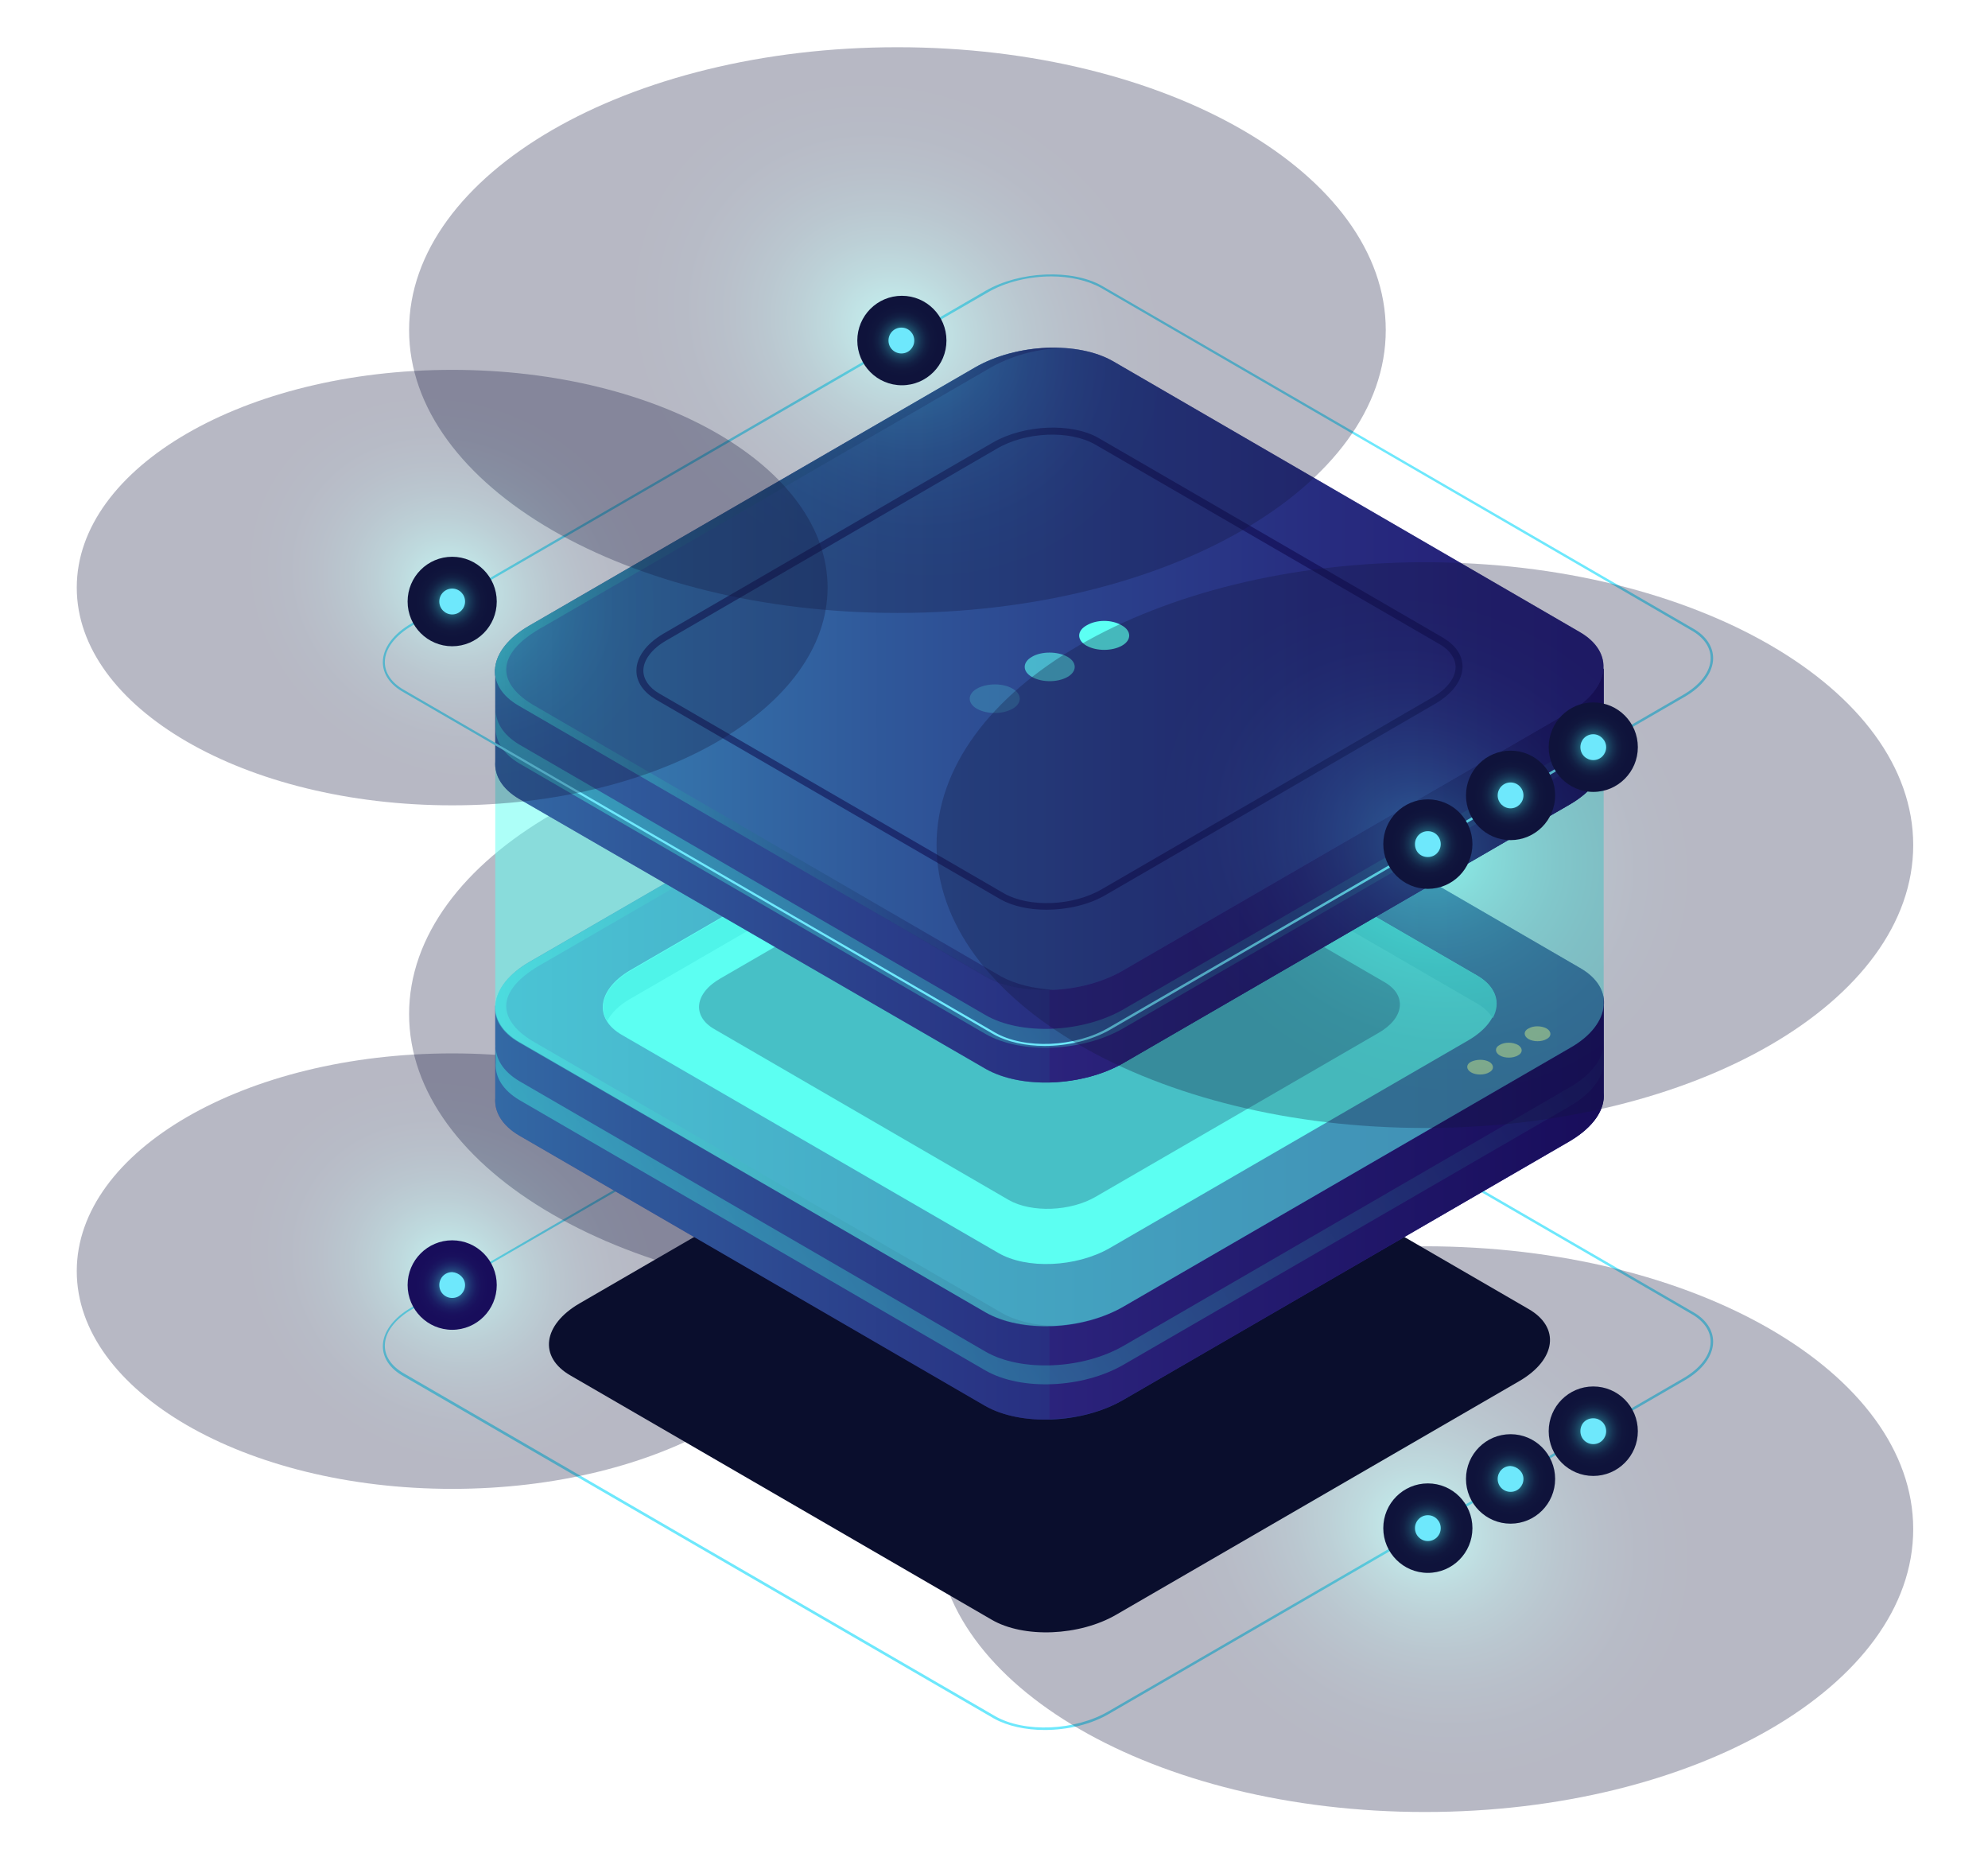 <svg width="210" height="197" viewBox="0 0 210 197" fill="none" xmlns="http://www.w3.org/2000/svg">
<path d="M110.336 182.719C108.348 182.719 106.413 182.299 105 181.511L42.586 145.335C41.173 144.547 40.441 143.392 40.441 142.185C40.441 140.714 41.54 139.192 43.475 138.089L104.111 102.911C107.72 100.81 113.266 100.6 116.405 102.386L178.819 138.562C180.232 139.349 180.964 140.504 180.964 141.712C180.964 143.182 179.865 144.705 177.93 145.807L117.294 180.933C115.306 182.141 112.743 182.719 110.336 182.719ZM111.069 101.44C108.714 101.44 106.203 102.018 104.268 103.173L43.58 138.247C41.749 139.297 40.65 140.714 40.65 142.132C40.65 143.287 41.383 144.337 42.691 145.072L105.105 181.249C108.191 183.034 113.58 182.824 117.137 180.723L177.773 145.597C179.604 144.547 180.702 143.13 180.702 141.712C180.702 140.557 179.97 139.507 178.662 138.772L116.248 102.596C114.888 101.808 113.004 101.44 111.069 101.44Z" fill="#6EE8FC"/>
<path opacity="0.3" d="M94.798 136.986C123.287 136.986 146.383 123.611 146.383 107.111C146.383 90.611 123.287 77.235 94.798 77.235C66.309 77.235 43.214 90.611 43.214 107.111C43.214 123.611 66.309 136.986 94.798 136.986Z" fill="url(#paint0_radial)"/>
<path opacity="0.3" d="M150.516 191.382C179.005 191.382 202.1 178.006 202.1 161.506C202.1 145.007 179.005 131.631 150.516 131.631C122.026 131.631 98.931 145.007 98.931 161.506C98.931 178.006 122.026 191.382 150.516 191.382Z" fill="url(#paint1_radial)"/>
<path opacity="0.3" d="M47.765 157.253C69.667 157.253 87.421 146.957 87.421 134.256C87.421 121.555 69.667 111.259 47.765 111.259C25.864 111.259 8.109 121.555 8.109 134.256C8.109 146.957 25.864 157.253 47.765 157.253Z" fill="url(#paint2_radial)"/>
<path d="M95.269 112.887C97.87 112.887 99.978 110.771 99.978 108.161C99.978 105.551 97.87 103.436 95.269 103.436C92.669 103.436 90.561 105.551 90.561 108.161C90.561 110.771 92.669 112.887 95.269 112.887Z" fill="url(#paint3_radial)"/>
<path d="M96.577 108.161C96.577 108.896 96.001 109.526 95.217 109.526C94.484 109.526 93.856 108.949 93.856 108.161C93.856 107.426 94.432 106.796 95.217 106.796C96.001 106.848 96.577 107.426 96.577 108.161Z" fill="#6EE8FC"/>
<path d="M47.765 140.452C50.366 140.452 52.474 138.336 52.474 135.726C52.474 133.116 50.366 131.001 47.765 131.001C45.165 131.001 43.057 133.116 43.057 135.726C43.057 138.336 45.165 140.452 47.765 140.452Z" fill="url(#paint4_radial)"/>
<path d="M49.126 135.726C49.126 136.461 48.55 137.091 47.766 137.091C47.033 137.091 46.405 136.514 46.405 135.726C46.405 134.991 46.981 134.361 47.766 134.361C48.498 134.414 49.126 134.991 49.126 135.726Z" fill="#6EE8FC"/>
<path d="M150.83 166.127C153.43 166.127 155.538 164.011 155.538 161.401C155.538 158.791 153.43 156.676 150.83 156.676C148.229 156.676 146.121 158.791 146.121 161.401C146.121 164.011 148.229 166.127 150.83 166.127Z" fill="url(#paint5_radial)"/>
<path d="M150.829 162.766C151.581 162.766 152.19 162.155 152.19 161.401C152.19 160.647 151.581 160.036 150.829 160.036C150.078 160.036 149.469 160.647 149.469 161.401C149.469 162.155 150.078 162.766 150.829 162.766Z" fill="#6EE8FC"/>
<path d="M159.566 160.929C162.167 160.929 164.275 158.813 164.275 156.204C164.275 153.594 162.167 151.478 159.566 151.478C156.966 151.478 154.858 153.594 154.858 156.204C154.858 158.813 156.966 160.929 159.566 160.929Z" fill="url(#paint6_radial)"/>
<path d="M160.927 156.204C160.927 156.939 160.351 157.569 159.567 157.569C158.834 157.569 158.206 156.991 158.206 156.204C158.206 155.468 158.782 154.838 159.567 154.838C160.299 154.891 160.927 155.468 160.927 156.204Z" fill="#6EE8FC"/>
<path d="M168.304 155.888C170.904 155.888 173.012 153.773 173.012 151.163C173.012 148.553 170.904 146.437 168.304 146.437C165.703 146.437 163.595 148.553 163.595 151.163C163.595 153.773 165.703 155.888 168.304 155.888Z" fill="url(#paint7_radial)"/>
<path d="M169.664 151.163C169.664 151.898 169.088 152.528 168.304 152.528C167.571 152.528 166.943 151.95 166.943 151.163C166.943 150.375 167.519 149.798 168.304 149.798C169.036 149.798 169.664 150.375 169.664 151.163Z" fill="#6EE8FC"/>
<path d="M104.738 171.062L60.269 145.282C56.868 143.339 57.339 139.927 61.211 137.669L103.797 112.991C107.721 110.734 113.58 110.471 116.981 112.466L161.45 138.246C164.851 140.189 164.38 143.602 160.508 145.86L117.922 170.537C114.051 172.795 108.139 173.057 104.738 171.062Z" fill="#0A0E2D"/>
<path d="M169.402 115.407V106.166H145.702L117.661 89.942C113.894 87.789 107.407 88.051 103.064 90.572L76.069 106.218H52.317V115.984C52.212 117.454 53.049 118.872 54.828 119.922L104.058 148.485C107.825 150.638 114.312 150.375 118.655 147.855L165.792 120.552C168.356 119.03 169.559 117.139 169.402 115.407Z" fill="#312A91"/>
<path opacity="0.5" d="M169.402 115.407V106.166H145.702L117.661 89.942C113.894 87.789 107.407 88.051 103.064 90.572L76.069 106.218H52.317V115.984C52.212 117.454 53.049 118.872 54.828 119.922L104.058 148.485C107.825 150.638 114.312 150.375 118.655 147.855L165.792 120.552C168.356 119.03 169.559 117.139 169.402 115.407Z" fill="url(#paint8_linear)"/>
<path d="M117.661 89.942C115.882 88.891 113.423 88.419 110.859 88.472V149.85C113.58 149.798 116.457 149.115 118.707 147.803L165.844 120.5C168.356 119.03 169.559 117.192 169.402 115.459V106.218H145.702L117.661 89.942Z" fill="url(#paint9_linear)"/>
<path d="M104.111 138.614L54.881 110.051C51.114 107.898 51.585 104.118 55.927 101.598L103.065 74.295C107.407 71.775 113.947 71.512 117.661 73.665L166.891 102.228C170.658 104.381 170.187 108.161 165.845 110.681L118.707 137.984C114.365 140.557 107.825 140.819 104.111 138.614Z" fill="#312A91"/>
<path opacity="0.5" d="M104.111 138.614L54.881 110.051C51.114 107.898 51.585 104.118 55.927 101.598L103.065 74.295C107.407 71.775 113.947 71.512 117.661 73.665L166.891 102.228C170.658 104.381 170.187 108.161 165.845 110.681L118.707 137.984C114.365 140.557 107.825 140.819 104.111 138.614Z" fill="url(#paint10_linear)"/>
<path d="M105.419 132.313L65.71 109.316C62.676 107.583 63.094 104.538 66.547 102.49L104.529 80.49C108.034 78.495 113.266 78.233 116.3 80.018L156.009 103.015C159.043 104.748 158.625 107.793 155.172 109.841L117.19 131.841C113.685 133.836 108.453 134.098 105.419 132.313Z" fill="#5CFFF3"/>
<path d="M66.599 105.483L104.581 83.483C108.087 81.488 113.318 81.226 116.353 83.011L156.061 106.008C156.794 106.428 157.317 106.953 157.683 107.531C158.572 105.903 158.049 104.223 156.061 103.068L116.353 80.071C113.318 78.338 108.087 78.548 104.581 80.543L66.599 102.543C63.983 104.066 63.094 106.166 64.14 107.846C64.559 107.006 65.396 106.166 66.599 105.483Z" fill="#42E8E0"/>
<path opacity="0.5" d="M105.732 138.615L56.502 110.104C52.735 107.952 51.846 104.749 57.548 101.651L104.686 74.348C106.831 73.141 109.447 72.406 112.063 72.3C108.976 72.143 105.628 72.878 103.012 74.348L55.874 101.651C51.532 104.171 51.061 107.952 54.828 110.104L104.111 138.615C105.994 139.717 108.662 140.19 111.33 140.032C109.238 139.98 107.25 139.507 105.732 138.615Z" fill="url(#paint11_linear)"/>
<path opacity="0.5" d="M165.845 114.829L118.707 142.132C114.365 144.652 107.825 144.915 104.111 142.762L54.88 114.199C53.102 113.149 52.265 111.731 52.369 110.261V112.256C52.265 113.726 53.102 115.144 54.88 116.194L104.111 144.757C107.878 146.91 114.365 146.647 118.707 144.127L165.845 116.824C168.356 115.354 169.559 113.516 169.402 111.784V109.789C169.559 111.521 168.356 113.359 165.845 114.829Z" fill="url(#paint12_linear)"/>
<path d="M157.317 112.151C157.84 112.466 157.84 112.991 157.317 113.254C156.794 113.569 155.904 113.569 155.381 113.254C154.858 112.939 154.858 112.414 155.381 112.151C155.904 111.889 156.741 111.836 157.317 112.151Z" fill="#FCCC6B"/>
<path d="M160.351 110.366C160.874 110.681 160.874 111.206 160.351 111.469C159.828 111.784 158.939 111.784 158.416 111.469C157.892 111.154 157.892 110.629 158.416 110.366C158.939 110.051 159.776 110.051 160.351 110.366Z" fill="#FCCC6B"/>
<path d="M163.385 108.633C163.909 108.949 163.909 109.474 163.385 109.736C162.862 110.051 161.973 110.051 161.45 109.736C160.927 109.421 160.927 108.896 161.45 108.633C161.973 108.318 162.81 108.318 163.385 108.633Z" fill="#FCCC6B"/>
<path opacity="0.5" d="M106.569 126.748L75.441 108.686C73.087 107.321 73.348 104.906 76.121 103.33L105.942 86.056C108.662 84.481 112.795 84.323 115.149 85.689L146.278 103.75C148.632 105.116 148.371 107.531 145.598 109.106L115.777 126.38C113.109 127.955 108.976 128.113 106.569 126.748Z" fill="#0B0244"/>
<path opacity="0.5" d="M169.402 106.166C169.402 106.008 169.402 105.798 169.402 105.641V79.861L128.595 80.018L117.661 73.665C113.894 71.512 107.407 71.775 103.064 74.295L92.862 80.176L52.317 80.333V106.113C52.212 107.583 53.049 109.001 54.828 110.051L104.111 138.614C107.877 140.767 114.365 140.504 118.707 137.984L165.844 110.681C168.094 109.421 169.297 107.741 169.402 106.166Z" fill="#5CFFF3"/>
<path d="M169.402 79.861V70.62H145.702L117.661 54.395C113.894 52.243 107.407 52.505 103.064 55.026L76.069 70.672H52.317V80.438C52.212 81.908 53.049 83.326 54.828 84.376L104.111 112.886C107.877 115.039 114.365 114.777 118.707 112.256L165.844 84.954C168.356 83.483 169.559 81.593 169.402 79.861Z" fill="#312A91"/>
<path opacity="0.5" d="M169.402 79.861V70.62H145.702L117.661 54.395C113.894 52.243 107.407 52.505 103.064 55.026L76.069 70.672H52.317V80.438C52.212 81.908 53.049 83.326 54.828 84.376L104.111 112.886C107.877 115.039 114.365 114.777 118.707 112.256L165.844 84.954C168.356 83.483 169.559 81.593 169.402 79.861Z" fill="url(#paint13_linear)"/>
<path d="M117.661 54.395C115.882 53.345 113.423 52.873 110.859 52.925V114.304C113.58 114.252 116.457 113.569 118.707 112.256L165.844 84.954C168.356 83.483 169.559 81.646 169.402 79.913V70.672H145.702L117.661 54.395Z" fill="url(#paint14_linear)"/>
<path d="M104.111 103.12L54.828 74.558C51.061 72.405 51.532 68.624 55.874 66.104L103.012 38.801C107.354 36.281 113.894 36.019 117.608 38.171L166.838 66.734C170.605 68.887 170.134 72.667 165.792 75.188L118.655 102.49C114.365 105.011 107.825 105.273 104.111 103.12Z" fill="#312A91"/>
<path opacity="0.5" d="M104.111 103.12L54.828 74.558C51.061 72.405 51.532 68.624 55.874 66.104L103.012 38.801C107.354 36.281 113.894 36.019 117.608 38.171L166.838 66.734C170.605 68.887 170.134 72.667 165.792 75.188L118.655 102.49C114.365 105.011 107.825 105.273 104.111 103.12Z" fill="url(#paint15_linear)"/>
<path opacity="0.5" d="M105.732 103.12L56.502 74.557C52.735 72.404 51.846 69.202 57.548 66.104L104.686 38.801C106.831 37.593 109.447 36.858 112.063 36.753C108.976 36.596 105.628 37.331 103.012 38.801L55.874 66.104C51.532 68.624 51.061 72.404 54.828 74.557L104.058 103.12C105.942 104.223 108.61 104.695 111.278 104.538C109.238 104.433 107.25 103.96 105.732 103.12Z" fill="url(#paint16_linear)"/>
<path opacity="0.5" d="M165.845 79.283L118.707 106.586C114.365 109.106 107.825 109.369 104.111 107.216L54.88 78.653C53.102 77.603 52.265 76.185 52.369 74.715V76.71C52.265 78.18 53.102 79.598 54.88 80.648L104.111 109.211C107.878 111.364 114.365 111.101 118.707 108.581L165.845 81.278C168.356 79.808 169.559 77.97 169.402 76.238V74.242C169.559 75.975 168.356 77.865 165.845 79.283Z" fill="url(#paint17_linear)"/>
<path opacity="0.2" d="M106.936 72.72C107.982 73.297 107.982 74.295 106.936 74.873C105.889 75.45 104.267 75.45 103.221 74.873C102.175 74.295 102.175 73.297 103.221 72.72C104.267 72.142 105.942 72.142 106.936 72.72Z" fill="#5CFFF3"/>
<path opacity="0.6" d="M112.743 69.359C113.789 69.937 113.789 70.935 112.743 71.512C111.696 72.09 110.075 72.09 109.028 71.512C107.982 70.935 107.982 69.937 109.028 69.359C110.022 68.782 111.696 68.782 112.743 69.359Z" fill="#5CFFF3"/>
<path d="M118.498 66.052C119.544 66.629 119.544 67.627 118.498 68.204C117.451 68.782 115.829 68.782 114.783 68.204C113.737 67.627 113.737 66.629 114.783 66.052C115.829 65.422 117.451 65.422 118.498 66.052Z" fill="#5CFFF3"/>
<path opacity="0.5" d="M110.545 96.085C108.714 96.085 106.988 95.717 105.68 94.982L69.267 73.875C67.96 73.087 67.227 72.037 67.227 70.83C67.227 69.412 68.273 67.994 70.052 66.944L104.895 46.73C108.191 44.84 113.214 44.63 116.039 46.257L152.451 67.364C153.759 68.152 154.492 69.202 154.492 70.41C154.492 71.827 153.445 73.245 151.667 74.295L116.823 94.51C115.045 95.56 112.743 96.085 110.545 96.085ZM106.046 94.352C108.714 95.875 113.371 95.717 116.457 93.879L151.3 73.665C152.87 72.772 153.759 71.565 153.759 70.462C153.759 69.57 153.184 68.677 152.085 68.047L115.672 46.94C113.004 45.417 108.348 45.575 105.261 47.412L70.418 67.627C68.849 68.519 67.96 69.727 67.96 70.83C67.96 71.722 68.535 72.615 69.634 73.245L106.046 94.352Z" fill="#0B0244"/>
<path d="M110.336 110.471C108.348 110.471 106.413 110.051 105 109.264L42.586 73.088C41.173 72.3 40.441 71.145 40.441 69.937C40.441 68.467 41.54 66.944 43.475 65.842L104.111 30.716C107.72 28.616 113.266 28.405 116.405 30.191L178.819 66.367C180.232 67.154 180.964 68.31 180.964 69.517C180.964 70.987 179.865 72.51 177.93 73.613L117.294 108.739C115.306 109.894 112.743 110.471 110.336 110.471ZM111.069 29.193C108.714 29.193 106.203 29.771 104.268 30.926L43.58 66.052C41.749 67.102 40.65 68.52 40.65 69.937C40.65 71.092 41.383 72.142 42.691 72.877L105.105 109.054C108.191 110.839 113.58 110.629 117.137 108.529L177.773 73.403C179.604 72.353 180.702 70.935 180.702 69.517C180.702 68.362 179.97 67.312 178.662 66.577L116.3 30.401C114.888 29.613 113.004 29.193 111.069 29.193Z" fill="#6EE8FC"/>
<path opacity="0.3" d="M94.798 64.739C123.287 64.739 146.383 51.363 146.383 34.864C146.383 18.364 123.287 4.988 94.798 4.988C66.309 4.988 43.214 18.364 43.214 34.864C43.214 51.363 66.309 64.739 94.798 64.739Z" fill="url(#paint18_radial)"/>
<path opacity="0.3" d="M150.516 119.135C179.005 119.135 202.1 105.759 202.1 89.259C202.1 72.759 179.005 59.383 150.516 59.383C122.026 59.383 98.931 72.759 98.931 89.259C98.931 105.759 122.026 119.135 150.516 119.135Z" fill="url(#paint19_radial)"/>
<path opacity="0.3" d="M47.765 85.059C69.667 85.059 87.421 74.762 87.421 62.061C87.421 49.36 69.667 39.064 47.765 39.064C25.864 39.064 8.109 49.36 8.109 62.061C8.109 74.762 25.864 85.059 47.765 85.059Z" fill="url(#paint20_radial)"/>
<path d="M95.269 40.692C97.87 40.692 99.978 38.576 99.978 35.966C99.978 33.356 97.87 31.241 95.269 31.241C92.669 31.241 90.561 33.356 90.561 35.966C90.561 38.576 92.669 40.692 95.269 40.692Z" fill="url(#paint21_radial)"/>
<path d="M96.577 35.966C96.577 36.701 96.001 37.331 95.217 37.331C94.484 37.331 93.856 36.754 93.856 35.966C93.856 35.231 94.432 34.601 95.217 34.601C96.001 34.601 96.577 35.231 96.577 35.966Z" fill="#6EE8FC"/>
<path d="M47.765 68.257C50.366 68.257 52.474 66.141 52.474 63.531C52.474 60.922 50.366 58.806 47.765 58.806C45.165 58.806 43.057 60.922 43.057 63.531C43.057 66.141 45.165 68.257 47.765 68.257Z" fill="url(#paint22_radial)"/>
<path d="M47.766 64.897C48.517 64.897 49.126 64.285 49.126 63.531C49.126 62.778 48.517 62.166 47.766 62.166C47.014 62.166 46.405 62.778 46.405 63.531C46.405 64.285 47.014 64.897 47.766 64.897Z" fill="#6EE8FC"/>
<path d="M150.83 93.88C153.43 93.88 155.538 91.764 155.538 89.154C155.538 86.544 153.43 84.429 150.83 84.429C148.229 84.429 146.121 86.544 146.121 89.154C146.121 91.764 148.229 93.88 150.83 93.88Z" fill="url(#paint23_radial)"/>
<path d="M152.19 89.154C152.19 89.889 151.614 90.519 150.829 90.519C150.045 90.519 149.469 89.942 149.469 89.154C149.469 88.419 150.045 87.789 150.829 87.789C151.614 87.789 152.19 88.419 152.19 89.154Z" fill="#6EE8FC"/>
<path d="M159.566 88.734C162.167 88.734 164.275 86.618 164.275 84.008C164.275 81.399 162.167 79.283 159.566 79.283C156.966 79.283 154.858 81.399 154.858 84.008C154.858 86.618 156.966 88.734 159.566 88.734Z" fill="url(#paint24_radial)"/>
<path d="M159.567 85.374C160.318 85.374 160.927 84.762 160.927 84.008C160.927 83.254 160.318 82.643 159.567 82.643C158.815 82.643 158.206 83.254 158.206 84.008C158.206 84.762 158.815 85.374 159.567 85.374Z" fill="#6EE8FC"/>
<path d="M168.304 83.641C170.904 83.641 173.012 81.525 173.012 78.915C173.012 76.306 170.904 74.19 168.304 74.19C165.703 74.19 163.595 76.306 163.595 78.915C163.595 81.525 165.703 83.641 168.304 83.641Z" fill="url(#paint25_radial)"/>
<path d="M169.664 78.915C169.664 79.65 169.088 80.281 168.304 80.281C167.571 80.281 166.943 79.703 166.943 78.915C166.943 78.18 167.519 77.55 168.304 77.55C169.036 77.55 169.664 78.18 169.664 78.915Z" fill="#6EE8FC"/>
<defs>
<radialGradient id="paint0_radial" cx="0" cy="0" r="1" gradientUnits="userSpaceOnUse" gradientTransform="translate(94.799 107.108) rotate(30.09) scale(42.157 36.575)">
<stop stop-color="#42E8E0"/>
<stop offset="0.014" stop-color="#40DED8"/>
<stop offset="0.091" stop-color="#34AFB4"/>
<stop offset="0.172" stop-color="#2A8593"/>
<stop offset="0.256" stop-color="#226278"/>
<stop offset="0.345" stop-color="#1B4562"/>
<stop offset="0.439" stop-color="#162F51"/>
<stop offset="0.542" stop-color="#121F44"/>
<stop offset="0.659" stop-color="#10163D"/>
<stop offset="0.823" stop-color="#0F133B"/>
</radialGradient>
<radialGradient id="paint1_radial" cx="0" cy="0" r="1" gradientUnits="userSpaceOnUse" gradientTransform="translate(150.517 161.482) rotate(30.09) scale(42.157 36.575)">
<stop stop-color="#42E8E0"/>
<stop offset="0.014" stop-color="#40DED8"/>
<stop offset="0.091" stop-color="#34AFB4"/>
<stop offset="0.172" stop-color="#2A8593"/>
<stop offset="0.256" stop-color="#226278"/>
<stop offset="0.345" stop-color="#1B4562"/>
<stop offset="0.439" stop-color="#162F51"/>
<stop offset="0.542" stop-color="#121F44"/>
<stop offset="0.659" stop-color="#10163D"/>
<stop offset="0.823" stop-color="#0F133B"/>
</radialGradient>
<radialGradient id="paint2_radial" cx="0" cy="0" r="1" gradientUnits="userSpaceOnUse" gradientTransform="translate(47.774 134.258) rotate(30.09) scale(32.413 28.122)">
<stop stop-color="#42E8E0"/>
<stop offset="0.014" stop-color="#40DED8"/>
<stop offset="0.091" stop-color="#34AFB4"/>
<stop offset="0.172" stop-color="#2A8593"/>
<stop offset="0.256" stop-color="#226278"/>
<stop offset="0.345" stop-color="#1B4562"/>
<stop offset="0.439" stop-color="#162F51"/>
<stop offset="0.542" stop-color="#121F44"/>
<stop offset="0.659" stop-color="#10163D"/>
<stop offset="0.823" stop-color="#0F133B"/>
</radialGradient>
<radialGradient id="paint3_radial" cx="0" cy="0" r="1" gradientUnits="userSpaceOnUse" gradientTransform="translate(95.257 108.182) scale(4.709 4.726)">
<stop stop-color="#42E8E0"/>
<stop offset="0.023" stop-color="#3FD8D7"/>
<stop offset="0.098" stop-color="#36A9BA"/>
<stop offset="0.179" stop-color="#2E7FA0"/>
<stop offset="0.262" stop-color="#275C8B"/>
<stop offset="0.35" stop-color="#223F79"/>
<stop offset="0.443" stop-color="#1D296C"/>
<stop offset="0.545" stop-color="#1A1962"/>
<stop offset="0.661" stop-color="#19105D"/>
<stop offset="0.823" stop-color="#180D5B"/>
</radialGradient>
<radialGradient id="paint4_radial" cx="0" cy="0" r="1" gradientUnits="userSpaceOnUse" gradientTransform="translate(47.775 135.75) scale(4.709 4.726)">
<stop stop-color="#42E8E0"/>
<stop offset="0.023" stop-color="#3FD8D7"/>
<stop offset="0.098" stop-color="#36A9BA"/>
<stop offset="0.179" stop-color="#2E7FA0"/>
<stop offset="0.262" stop-color="#275C8B"/>
<stop offset="0.35" stop-color="#223F79"/>
<stop offset="0.443" stop-color="#1D296C"/>
<stop offset="0.545" stop-color="#1A1962"/>
<stop offset="0.661" stop-color="#19105D"/>
<stop offset="0.823" stop-color="#180D5B"/>
</radialGradient>
<radialGradient id="paint5_radial" cx="0" cy="0" r="1" gradientUnits="userSpaceOnUse" gradientTransform="translate(150.839 161.389) scale(4.709 4.726)">
<stop stop-color="#42E8E0"/>
<stop offset="0.014" stop-color="#40DED8"/>
<stop offset="0.091" stop-color="#34AFB4"/>
<stop offset="0.172" stop-color="#2A8593"/>
<stop offset="0.256" stop-color="#226278"/>
<stop offset="0.345" stop-color="#1B4562"/>
<stop offset="0.439" stop-color="#162F51"/>
<stop offset="0.542" stop-color="#121F44"/>
<stop offset="0.659" stop-color="#10163D"/>
<stop offset="0.823" stop-color="#0F133B"/>
</radialGradient>
<radialGradient id="paint6_radial" cx="0" cy="0" r="1" gradientUnits="userSpaceOnUse" gradientTransform="translate(159.568 156.227) scale(4.709 4.726)">
<stop stop-color="#42E8E0"/>
<stop offset="0.014" stop-color="#40DED8"/>
<stop offset="0.091" stop-color="#34AFB4"/>
<stop offset="0.172" stop-color="#2A8593"/>
<stop offset="0.256" stop-color="#226278"/>
<stop offset="0.345" stop-color="#1B4562"/>
<stop offset="0.439" stop-color="#162F51"/>
<stop offset="0.542" stop-color="#121F44"/>
<stop offset="0.659" stop-color="#10163D"/>
<stop offset="0.823" stop-color="#0F133B"/>
</radialGradient>
<radialGradient id="paint7_radial" cx="0" cy="0" r="1" gradientUnits="userSpaceOnUse" gradientTransform="translate(168.298 151.142) scale(4.709 4.726)">
<stop stop-color="#42E8E0"/>
<stop offset="0.014" stop-color="#40DED8"/>
<stop offset="0.091" stop-color="#34AFB4"/>
<stop offset="0.172" stop-color="#2A8593"/>
<stop offset="0.256" stop-color="#226278"/>
<stop offset="0.345" stop-color="#1B4562"/>
<stop offset="0.439" stop-color="#162F51"/>
<stop offset="0.542" stop-color="#121F44"/>
<stop offset="0.659" stop-color="#10163D"/>
<stop offset="0.823" stop-color="#0F133B"/>
</radialGradient>
<linearGradient id="paint8_linear" x1="26.436" y1="119.154" x2="143.537" y2="119.154" gradientUnits="userSpaceOnUse">
<stop stop-color="#42E8E0"/>
<stop offset="0.102" stop-color="#3CCACE"/>
<stop offset="0.344" stop-color="#2F87A5"/>
<stop offset="0.564" stop-color="#255385"/>
<stop offset="0.753" stop-color="#1E2D6E"/>
<stop offset="0.905" stop-color="#1A1660"/>
<stop offset="1" stop-color="#180D5B"/>
</linearGradient>
<linearGradient id="paint9_linear" x1="110.871" y1="119.151" x2="169.422" y2="119.151" gradientUnits="userSpaceOnUse">
<stop stop-color="#2B237C"/>
<stop offset="1" stop-color="#180D5B"/>
</linearGradient>
<linearGradient id="paint10_linear" x1="52.321" y1="106.171" x2="169.431" y2="106.171" gradientUnits="userSpaceOnUse">
<stop stop-color="#42E8E0"/>
<stop offset="0.102" stop-color="#3CCACE"/>
<stop offset="0.344" stop-color="#2F87A5"/>
<stop offset="0.564" stop-color="#255385"/>
<stop offset="0.753" stop-color="#1E2D6E"/>
<stop offset="0.905" stop-color="#1A1660"/>
<stop offset="1" stop-color="#180D5B"/>
</linearGradient>
<linearGradient id="paint11_linear" x1="52.321" y1="106.173" x2="112.091" y2="106.173" gradientUnits="userSpaceOnUse">
<stop stop-color="#42E8E0"/>
<stop offset="0.102" stop-color="#3CCACE"/>
<stop offset="0.344" stop-color="#2F87A5"/>
<stop offset="0.564" stop-color="#255385"/>
<stop offset="0.753" stop-color="#1E2D6E"/>
<stop offset="0.905" stop-color="#1A1660"/>
<stop offset="1" stop-color="#180D5B"/>
</linearGradient>
<linearGradient id="paint12_linear" x1="68.249" y1="140.37" x2="166.48" y2="76.394" gradientUnits="userSpaceOnUse">
<stop stop-color="#42E8E0"/>
<stop offset="0.102" stop-color="#3CCACE"/>
<stop offset="0.344" stop-color="#2F87A5"/>
<stop offset="0.564" stop-color="#255385"/>
<stop offset="0.753" stop-color="#1E2D6E"/>
<stop offset="0.905" stop-color="#1A1660"/>
<stop offset="1" stop-color="#180D5B"/>
</linearGradient>
<linearGradient id="paint13_linear" x1="26.436" y1="83.63" x2="143.537" y2="83.63" gradientUnits="userSpaceOnUse">
<stop stop-color="#42E8E0"/>
<stop offset="0.102" stop-color="#3CCACE"/>
<stop offset="0.344" stop-color="#2F87A5"/>
<stop offset="0.564" stop-color="#255385"/>
<stop offset="0.753" stop-color="#1E2D6E"/>
<stop offset="0.905" stop-color="#1A1660"/>
<stop offset="1" stop-color="#180D5B"/>
</linearGradient>
<linearGradient id="paint14_linear" x1="110.871" y1="83.628" x2="169.422" y2="83.628" gradientUnits="userSpaceOnUse">
<stop stop-color="#2B237C"/>
<stop offset="1" stop-color="#180D5B"/>
</linearGradient>
<linearGradient id="paint15_linear" x1="52.321" y1="70.647" x2="169.43" y2="70.647" gradientUnits="userSpaceOnUse">
<stop stop-color="#42E8E0"/>
<stop offset="0.102" stop-color="#3CCACE"/>
<stop offset="0.344" stop-color="#2F87A5"/>
<stop offset="0.564" stop-color="#255385"/>
<stop offset="0.753" stop-color="#1E2D6E"/>
<stop offset="0.905" stop-color="#1A1660"/>
<stop offset="1" stop-color="#180D5B"/>
</linearGradient>
<linearGradient id="paint16_linear" x1="52.321" y1="70.649" x2="112.091" y2="70.649" gradientUnits="userSpaceOnUse">
<stop stop-color="#42E8E0"/>
<stop offset="0.102" stop-color="#3CCACE"/>
<stop offset="0.344" stop-color="#2F87A5"/>
<stop offset="0.564" stop-color="#255385"/>
<stop offset="0.753" stop-color="#1E2D6E"/>
<stop offset="0.905" stop-color="#1A1660"/>
<stop offset="1" stop-color="#180D5B"/>
</linearGradient>
<linearGradient id="paint17_linear" x1="68.249" y1="104.846" x2="166.48" y2="40.871" gradientUnits="userSpaceOnUse">
<stop stop-color="#42E8E0"/>
<stop offset="0.102" stop-color="#3CCACE"/>
<stop offset="0.344" stop-color="#2F87A5"/>
<stop offset="0.564" stop-color="#255385"/>
<stop offset="0.753" stop-color="#1E2D6E"/>
<stop offset="0.905" stop-color="#1A1660"/>
<stop offset="1" stop-color="#180D5B"/>
</linearGradient>
<radialGradient id="paint18_radial" cx="0" cy="0" r="1" gradientUnits="userSpaceOnUse" gradientTransform="translate(94.799 34.889) rotate(30.09) scale(42.157 36.575)">
<stop stop-color="#42E8E0"/>
<stop offset="0.014" stop-color="#40DED8"/>
<stop offset="0.091" stop-color="#34AFB4"/>
<stop offset="0.172" stop-color="#2A8593"/>
<stop offset="0.256" stop-color="#226278"/>
<stop offset="0.345" stop-color="#1B4562"/>
<stop offset="0.439" stop-color="#162F51"/>
<stop offset="0.542" stop-color="#121F44"/>
<stop offset="0.659" stop-color="#10163D"/>
<stop offset="0.823" stop-color="#0F133B"/>
</radialGradient>
<radialGradient id="paint19_radial" cx="0" cy="0" r="1" gradientUnits="userSpaceOnUse" gradientTransform="translate(150.517 89.264) rotate(30.09) scale(42.157 36.575)">
<stop stop-color="#42E8E0"/>
<stop offset="0.014" stop-color="#40DED8"/>
<stop offset="0.091" stop-color="#34AFB4"/>
<stop offset="0.172" stop-color="#2A8593"/>
<stop offset="0.256" stop-color="#226278"/>
<stop offset="0.345" stop-color="#1B4562"/>
<stop offset="0.439" stop-color="#162F51"/>
<stop offset="0.542" stop-color="#121F44"/>
<stop offset="0.659" stop-color="#10163D"/>
<stop offset="0.823" stop-color="#0F133B"/>
</radialGradient>
<radialGradient id="paint20_radial" cx="0" cy="0" r="1" gradientUnits="userSpaceOnUse" gradientTransform="translate(47.774 62.039) rotate(30.09) scale(32.413 28.122)">
<stop stop-color="#42E8E0"/>
<stop offset="0.014" stop-color="#40DED8"/>
<stop offset="0.091" stop-color="#34AFB4"/>
<stop offset="0.172" stop-color="#2A8593"/>
<stop offset="0.256" stop-color="#226278"/>
<stop offset="0.345" stop-color="#1B4562"/>
<stop offset="0.439" stop-color="#162F51"/>
<stop offset="0.542" stop-color="#121F44"/>
<stop offset="0.659" stop-color="#10163D"/>
<stop offset="0.823" stop-color="#0F133B"/>
</radialGradient>
<radialGradient id="paint21_radial" cx="0" cy="0" r="1" gradientUnits="userSpaceOnUse" gradientTransform="translate(95.257 35.963) scale(4.709 4.726)">
<stop stop-color="#42E8E0"/>
<stop offset="0.014" stop-color="#40DED8"/>
<stop offset="0.091" stop-color="#34AFB4"/>
<stop offset="0.172" stop-color="#2A8593"/>
<stop offset="0.256" stop-color="#226278"/>
<stop offset="0.345" stop-color="#1B4562"/>
<stop offset="0.439" stop-color="#162F51"/>
<stop offset="0.542" stop-color="#121F44"/>
<stop offset="0.659" stop-color="#10163D"/>
<stop offset="0.823" stop-color="#0F133B"/>
</radialGradient>
<radialGradient id="paint22_radial" cx="0" cy="0" r="1" gradientUnits="userSpaceOnUse" gradientTransform="translate(47.775 63.531) scale(4.709 4.726)">
<stop stop-color="#42E8E0"/>
<stop offset="0.014" stop-color="#40DED8"/>
<stop offset="0.091" stop-color="#34AFB4"/>
<stop offset="0.172" stop-color="#2A8593"/>
<stop offset="0.256" stop-color="#226278"/>
<stop offset="0.345" stop-color="#1B4562"/>
<stop offset="0.439" stop-color="#162F51"/>
<stop offset="0.542" stop-color="#121F44"/>
<stop offset="0.659" stop-color="#10163D"/>
<stop offset="0.823" stop-color="#0F133B"/>
</radialGradient>
<radialGradient id="paint23_radial" cx="0" cy="0" r="1" gradientUnits="userSpaceOnUse" gradientTransform="translate(150.839 89.171) scale(4.709 4.726)">
<stop stop-color="#42E8E0"/>
<stop offset="0.014" stop-color="#40DED8"/>
<stop offset="0.091" stop-color="#34AFB4"/>
<stop offset="0.172" stop-color="#2A8593"/>
<stop offset="0.256" stop-color="#226278"/>
<stop offset="0.345" stop-color="#1B4562"/>
<stop offset="0.439" stop-color="#162F51"/>
<stop offset="0.542" stop-color="#121F44"/>
<stop offset="0.659" stop-color="#10163D"/>
<stop offset="0.823" stop-color="#0F133B"/>
</radialGradient>
<radialGradient id="paint24_radial" cx="0" cy="0" r="1" gradientUnits="userSpaceOnUse" gradientTransform="translate(159.568 84.008) scale(4.709 4.726)">
<stop stop-color="#42E8E0"/>
<stop offset="0.014" stop-color="#40DED8"/>
<stop offset="0.091" stop-color="#34AFB4"/>
<stop offset="0.172" stop-color="#2A8593"/>
<stop offset="0.256" stop-color="#226278"/>
<stop offset="0.345" stop-color="#1B4562"/>
<stop offset="0.439" stop-color="#162F51"/>
<stop offset="0.542" stop-color="#121F44"/>
<stop offset="0.659" stop-color="#10163D"/>
<stop offset="0.823" stop-color="#0F133B"/>
</radialGradient>
<radialGradient id="paint25_radial" cx="0" cy="0" r="1" gradientUnits="userSpaceOnUse" gradientTransform="translate(168.298 78.923) scale(4.709 4.726)">
<stop stop-color="#42E8E0"/>
<stop offset="0.014" stop-color="#40DED8"/>
<stop offset="0.091" stop-color="#34AFB4"/>
<stop offset="0.172" stop-color="#2A8593"/>
<stop offset="0.256" stop-color="#226278"/>
<stop offset="0.345" stop-color="#1B4562"/>
<stop offset="0.439" stop-color="#162F51"/>
<stop offset="0.542" stop-color="#121F44"/>
<stop offset="0.659" stop-color="#10163D"/>
<stop offset="0.823" stop-color="#0F133B"/>
</radialGradient>
</defs>
</svg>
